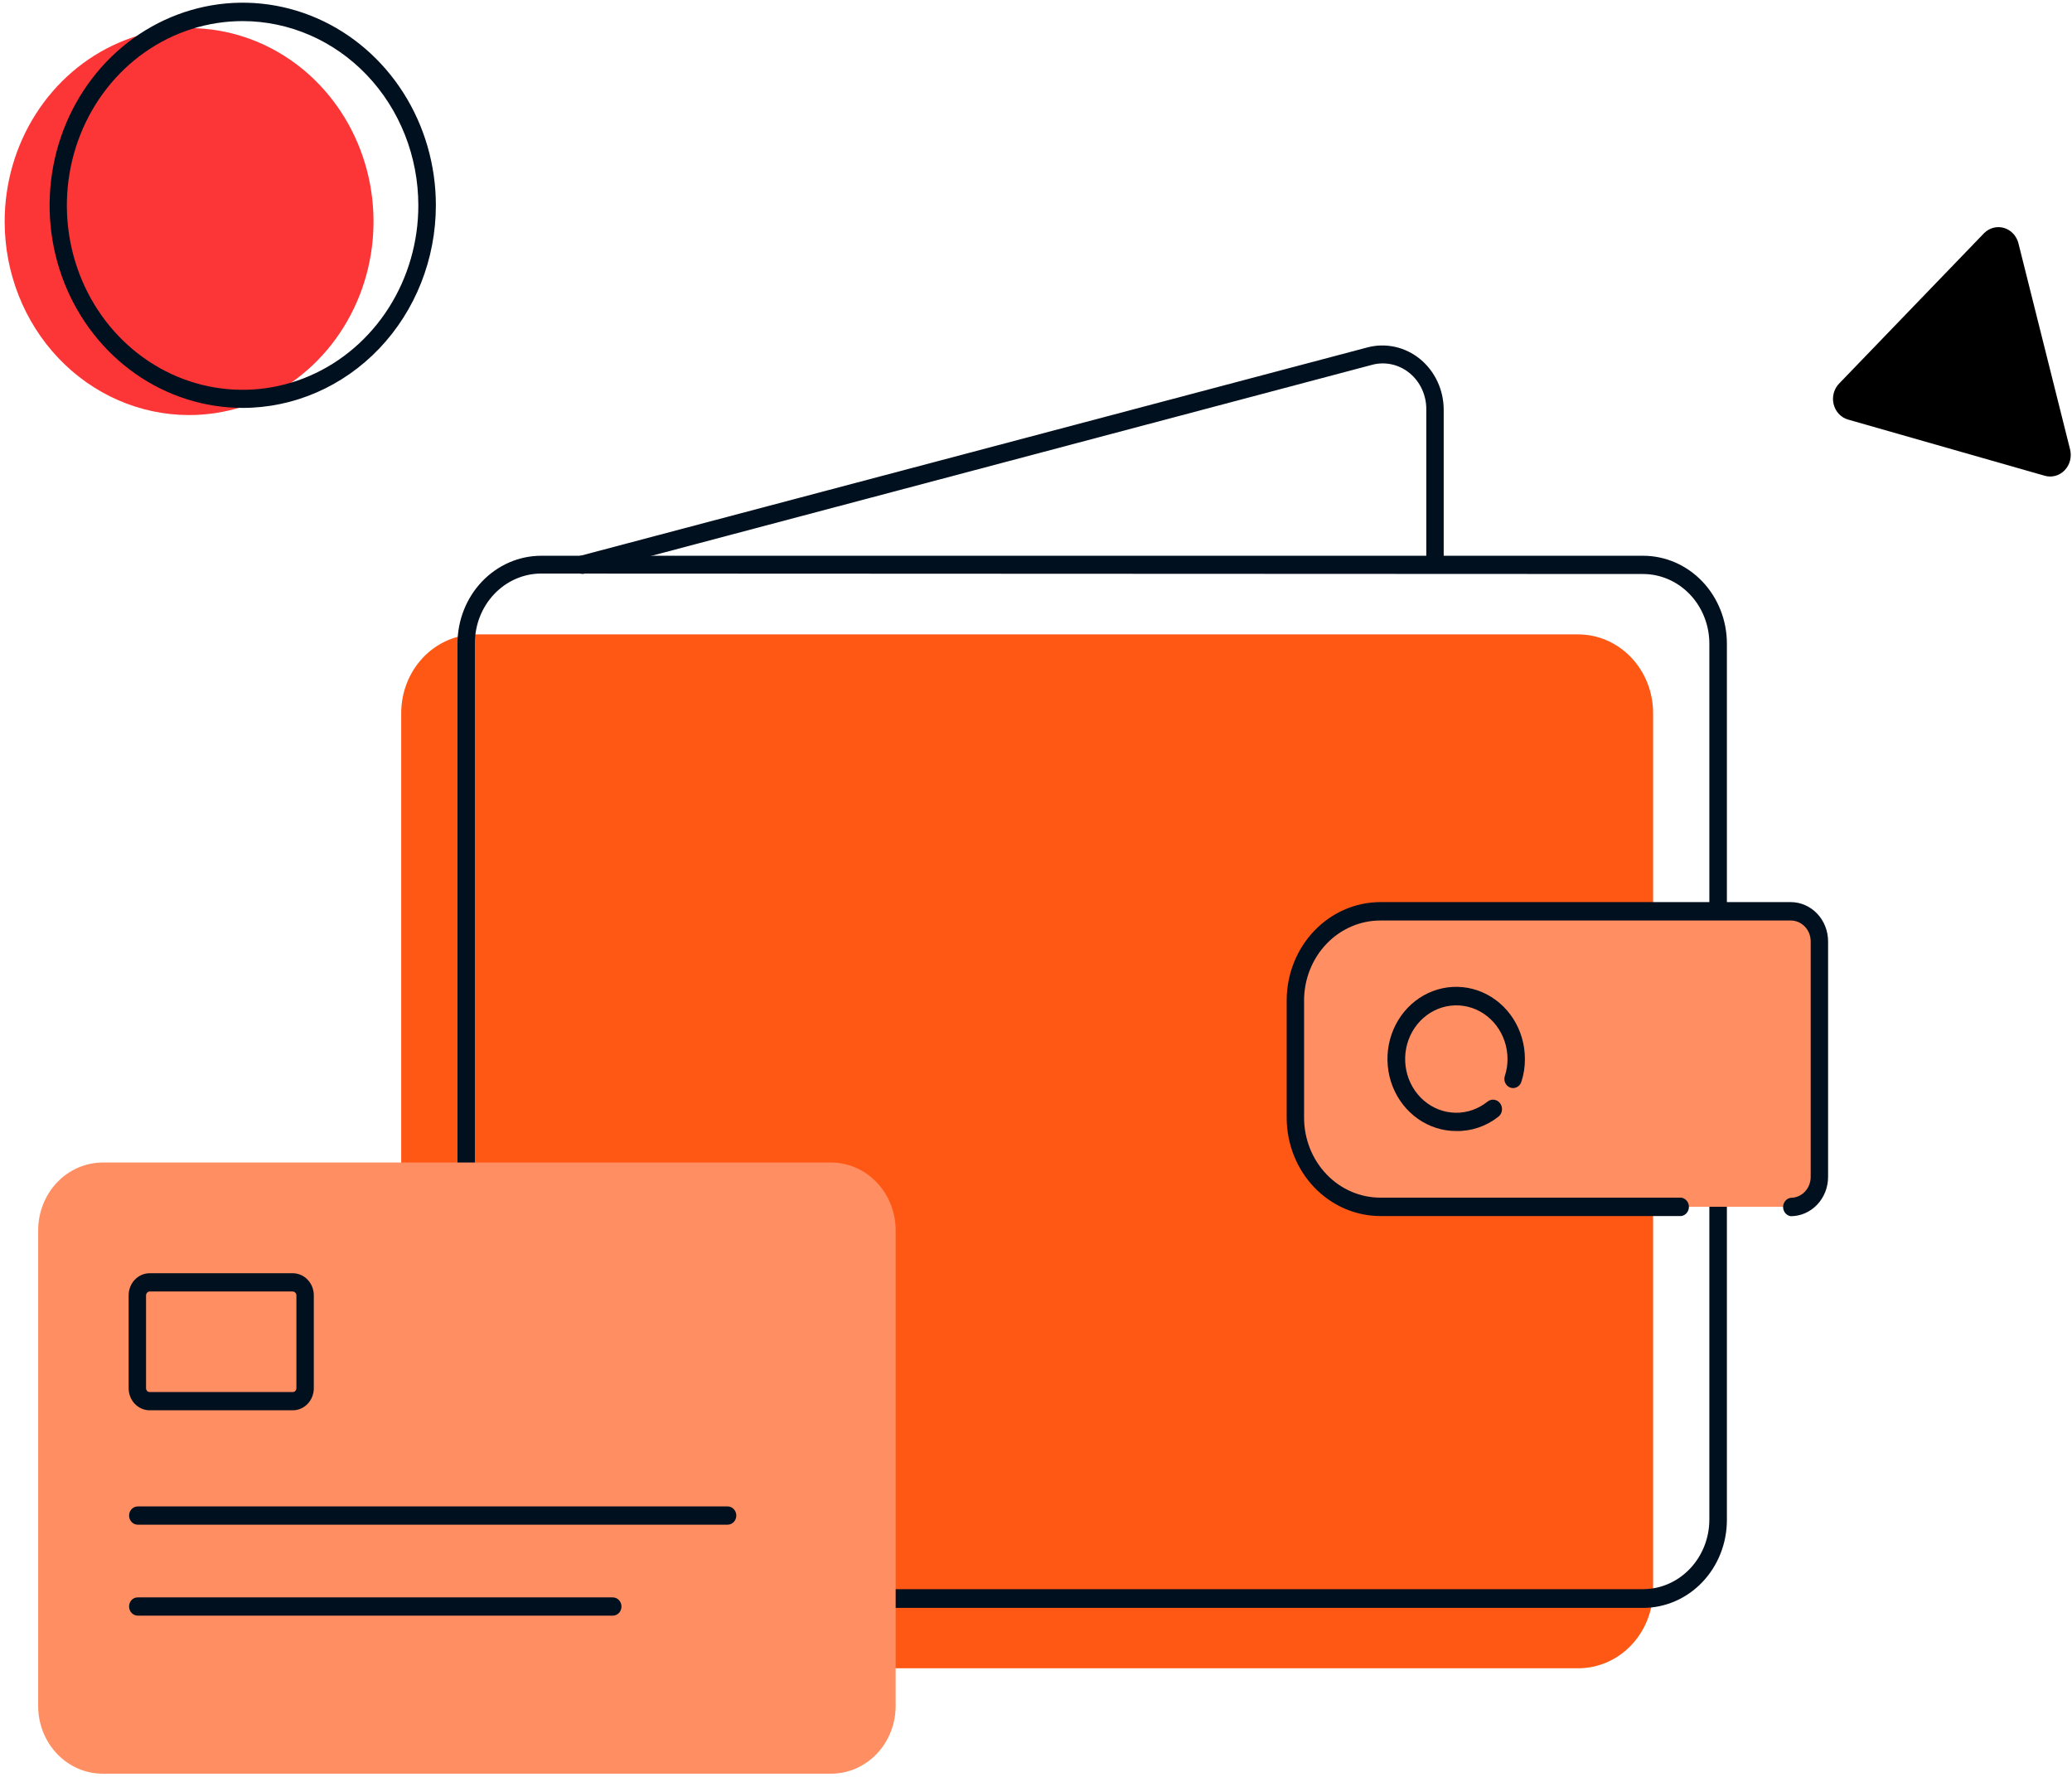 <svg width="351" height="301" viewBox="0 0 351 301" fill="none" xmlns="http://www.w3.org/2000/svg">
<path d="M267.337 282.599H80.666C77.298 282.599 74.068 281.196 71.687 278.697C69.305 276.199 67.967 272.811 67.967 269.278V120.811C67.964 119.06 68.29 117.324 68.927 115.705C69.564 114.086 70.498 112.615 71.678 111.375C72.857 110.135 74.258 109.152 75.801 108.48C77.343 107.809 78.996 107.464 80.666 107.464H267.337C269.007 107.464 270.66 107.809 272.202 108.48C273.745 109.152 275.146 110.135 276.325 111.375C277.505 112.615 278.439 114.086 279.076 115.705C279.713 117.324 280.039 119.06 280.036 120.811V269.278C280.039 271.028 279.713 272.762 279.076 274.38C278.439 275.997 277.503 277.467 276.324 278.705C275.144 279.943 273.743 280.924 272.2 281.592C270.658 282.26 269.006 282.603 267.337 282.599Z" fill="#FF5714"/>
<path d="M278.342 272.37H91.671C87.914 272.363 84.313 270.795 81.657 268.008C79 265.221 77.505 261.444 77.499 257.503V109.036C77.499 105.09 78.991 101.306 81.648 98.514C84.305 95.722 87.91 94.149 91.671 94.143H278.342C282.107 94.143 285.718 95.712 288.381 98.505C291.043 101.298 292.539 105.086 292.539 109.036V257.503C292.532 261.448 291.034 265.23 288.372 268.017C285.71 270.804 282.103 272.37 278.342 272.37ZM91.671 97.157C88.692 97.164 85.837 98.41 83.732 100.623C81.628 102.835 80.446 105.833 80.446 108.958V257.425C80.452 260.546 81.637 263.537 83.741 265.744C85.844 267.951 88.696 269.194 91.671 269.201H278.342C281.317 269.194 284.168 267.951 286.272 265.744C288.376 263.537 289.56 260.546 289.567 257.425V109.036C289.567 105.91 288.385 102.913 286.281 100.7C284.176 98.488 281.321 97.241 278.342 97.235L91.671 97.157Z" fill="#01101E"/>
<path d="M304.451 204.424H230.593C229.125 204.435 227.671 204.14 226.312 203.558C224.954 202.976 223.719 202.118 222.678 201.033C221.636 199.948 220.81 198.658 220.247 197.237C219.683 195.816 219.393 194.292 219.393 192.752V166.058C219.393 164.523 219.681 163.003 220.242 161.585C220.803 160.167 221.624 158.88 222.66 157.795C223.696 156.711 224.925 155.852 226.278 155.267C227.631 154.682 229.081 154.382 230.544 154.386H304.377C305.37 154.386 306.322 154.798 307.026 155.531C307.73 156.265 308.129 157.261 308.135 158.302V200.534C308.142 201.044 308.051 201.551 307.868 202.025C307.686 202.498 307.415 202.929 307.072 203.291C306.729 203.653 306.32 203.94 305.87 204.135C305.42 204.329 304.938 204.428 304.451 204.424Z" fill="#FF8F62"/>
<path d="M246.678 191.592C244.376 191.592 242.125 190.876 240.21 189.534C238.296 188.192 236.804 186.285 235.922 184.053C235.041 181.821 234.811 179.366 235.26 176.996C235.709 174.627 236.818 172.451 238.446 170.743C240.074 169.035 242.149 167.872 244.407 167.4C246.666 166.929 249.006 167.171 251.134 168.095C253.261 169.02 255.08 170.585 256.359 172.594C257.638 174.602 258.321 176.964 258.321 179.379C258.333 180.712 258.125 182.037 257.707 183.296C257.573 183.682 257.299 183.996 256.944 184.17C256.59 184.344 256.184 184.363 255.816 184.223C255.447 184.083 255.148 183.795 254.982 183.423C254.816 183.051 254.798 182.625 254.931 182.239C255.233 181.319 255.383 180.352 255.373 179.379C255.369 177.325 254.702 175.333 253.481 173.728C252.26 172.122 250.557 170.997 248.649 170.536C246.741 170.075 244.741 170.305 242.973 171.189C241.206 172.072 239.775 173.557 238.915 175.402C238.055 177.247 237.815 179.343 238.234 181.349C238.654 183.356 239.709 185.154 241.226 186.451C242.744 187.748 244.636 188.469 246.594 188.495C248.551 188.521 250.46 187.851 252.008 186.594C252.17 186.469 252.353 186.378 252.548 186.327C252.742 186.276 252.945 186.266 253.143 186.297C253.341 186.328 253.532 186.4 253.704 186.508C253.876 186.617 254.026 186.76 254.145 186.929C254.265 187.098 254.351 187.29 254.4 187.494C254.448 187.698 254.458 187.911 254.428 188.119C254.399 188.327 254.33 188.527 254.227 188.708C254.123 188.888 253.987 189.045 253.826 189.17C251.767 190.791 249.252 191.644 246.678 191.592Z" fill="#01101E"/>
<path d="M303.368 206.021C303.007 205.972 302.675 205.787 302.434 205.5C302.194 205.213 302.061 204.844 302.061 204.462C302.061 204.08 302.194 203.711 302.434 203.424C302.675 203.137 303.007 202.952 303.368 202.903C304.26 202.903 305.116 202.531 305.747 201.869C306.378 201.207 306.733 200.31 306.733 199.373V159.461C306.733 158.525 306.378 157.627 305.747 156.965C305.116 156.303 304.26 155.931 303.368 155.931H233.833C230.411 155.931 227.128 157.355 224.706 159.891C222.284 162.428 220.92 165.868 220.913 169.458V189.35C220.92 192.94 222.284 196.381 224.706 198.917C227.128 201.453 230.411 202.878 233.833 202.878H284.799C285.16 202.926 285.492 203.112 285.733 203.399C285.973 203.685 286.106 204.054 286.106 204.436C286.106 204.819 285.973 205.188 285.733 205.474C285.492 205.761 285.16 205.947 284.799 205.995H233.833C229.627 205.989 225.595 204.233 222.62 201.113C219.646 197.993 217.972 193.763 217.966 189.35V169.458C217.972 165.046 219.646 160.816 222.62 157.696C225.595 154.576 229.627 152.82 233.833 152.813H303.368C305.044 152.82 306.65 153.523 307.833 154.769C309.016 156.015 309.68 157.702 309.68 159.461V199.373C309.68 201.132 309.016 202.819 307.833 204.065C306.65 205.311 305.044 206.014 303.368 206.021Z" fill="#01101E"/>
<path d="M98.593 97.209C98.236 97.207 97.891 97.069 97.624 96.82C97.357 96.572 97.185 96.23 97.14 95.858C97.095 95.487 97.18 95.11 97.379 94.8C97.579 94.489 97.879 94.265 98.225 94.169L231.67 58.843C233.198 58.445 234.792 58.416 236.332 58.759C237.873 59.102 239.318 59.807 240.56 60.822C241.802 61.837 242.808 63.135 243.502 64.618C244.196 66.101 244.559 67.73 244.565 69.381V95.612C244.565 96.022 244.41 96.415 244.133 96.705C243.857 96.995 243.482 97.158 243.091 97.158C242.7 97.158 242.325 96.995 242.049 96.705C241.773 96.415 241.617 96.022 241.617 95.612V69.33C241.623 68.147 241.37 66.978 240.877 65.914C240.385 64.85 239.666 63.918 238.776 63.191C237.886 62.465 236.849 61.962 235.745 61.721C234.641 61.481 233.499 61.51 232.407 61.806L99.035 97.158C98.895 97.219 98.742 97.237 98.593 97.209Z" fill="#01101E"/>
<path d="M140.794 300.456H17.395C14.496 300.456 11.716 299.248 9.666 297.098C7.616 294.947 6.465 292.031 6.465 288.99V208.392C6.471 205.353 7.625 202.44 9.673 200.292C11.722 198.143 14.498 196.933 17.395 196.926H140.794C143.691 196.933 146.468 198.143 148.516 200.292C150.564 202.44 151.718 205.353 151.725 208.392V288.99C151.725 292.031 150.573 294.947 148.523 297.098C146.473 299.248 143.693 300.456 140.794 300.456Z" fill="#FF8F62"/>
<path d="M49.671 238.899H25.355C24.41 238.899 23.504 238.505 22.836 237.805C22.168 237.104 21.793 236.154 21.793 235.163V219.445C21.79 218.952 21.88 218.464 22.057 218.007C22.235 217.551 22.496 217.136 22.828 216.786C23.159 216.437 23.552 216.159 23.986 215.97C24.42 215.781 24.885 215.683 25.355 215.683H49.597C50.067 215.683 50.532 215.781 50.966 215.97C51.4 216.159 51.793 216.437 52.124 216.786C52.455 217.136 52.717 217.551 52.895 218.007C53.072 218.464 53.162 218.952 53.159 219.445V235.163C53.159 236.14 52.794 237.079 52.142 237.778C51.49 238.476 50.603 238.879 49.671 238.899ZM25.355 218.775C25.189 218.782 25.033 218.855 24.919 218.98C24.804 219.105 24.74 219.272 24.741 219.445V235.163C24.741 235.333 24.805 235.497 24.92 235.618C25.035 235.739 25.192 235.807 25.355 235.807H49.597C49.76 235.807 49.916 235.739 50.032 235.618C50.147 235.497 50.211 235.333 50.211 235.163V219.445C50.211 219.272 50.148 219.105 50.033 218.98C49.919 218.855 49.762 218.782 49.597 218.775H25.355Z" fill="#01101E"/>
<path d="M123.258 258.276H23.34C22.949 258.276 22.574 258.113 22.297 257.823C22.021 257.533 21.866 257.14 21.866 256.73C21.866 256.32 22.021 255.927 22.297 255.637C22.574 255.347 22.949 255.184 23.34 255.184H123.258C123.649 255.184 124.023 255.347 124.3 255.637C124.576 255.927 124.731 256.32 124.731 256.73C124.731 257.14 124.576 257.533 124.3 257.823C124.023 258.113 123.649 258.276 123.258 258.276Z" fill="#01101E"/>
<path d="M103.805 273.684H23.34C22.949 273.684 22.574 273.521 22.298 273.232C22.021 272.942 21.866 272.548 21.866 272.138C21.863 271.934 21.898 271.732 21.971 271.543C22.044 271.353 22.153 271.182 22.29 271.037C22.428 270.893 22.591 270.779 22.772 270.703C22.952 270.627 23.145 270.589 23.34 270.592H103.805C104.196 270.592 104.571 270.755 104.847 271.045C105.123 271.335 105.279 271.728 105.279 272.138C105.279 272.548 105.123 272.942 104.847 273.232C104.571 273.521 104.196 273.684 103.805 273.684Z" fill="#01101E"/>
<path d="M31.959 70.309C38.142 70.324 44.189 68.415 49.337 64.823C54.484 61.231 58.5 56.117 60.876 50.13C63.252 44.142 63.882 37.55 62.684 31.187C61.487 24.824 58.517 18.977 54.151 14.386C49.785 9.794 44.218 6.665 38.155 5.394C32.093 4.123 25.807 4.768 20.094 7.246C14.381 9.725 9.497 13.925 6.061 19.317C2.624 24.708 0.79 31.048 0.79 37.534C0.79 46.213 4.072 54.538 9.915 60.682C15.758 66.826 23.686 70.288 31.959 70.309Z" fill="#FC3637"/>
<path d="M41.12 69.098C34.65 69.098 28.324 67.085 22.944 63.314C17.564 59.543 13.37 54.182 10.894 47.911C8.418 41.64 7.77 34.739 9.032 28.081C10.295 21.424 13.411 15.308 17.986 10.508C22.562 5.709 28.391 2.44 34.738 1.115C41.084 -0.209 47.662 0.471 53.641 3.068C59.619 5.666 64.728 10.065 68.323 15.709C71.918 21.353 73.837 27.989 73.837 34.777C73.831 43.877 70.382 52.603 64.247 59.038C58.113 65.473 49.795 69.091 41.12 69.098ZM41.12 3.574C35.231 3.569 29.472 5.396 24.572 8.826C19.673 12.256 15.854 17.133 13.598 22.84C11.341 28.547 10.75 34.829 11.898 40.889C13.045 46.949 15.881 52.516 20.046 56.885C24.211 61.254 29.517 64.229 35.294 65.433C41.071 66.637 47.059 66.017 52.499 63.65C57.94 61.283 62.589 57.276 65.858 52.137C69.127 46.997 70.87 40.956 70.865 34.777C70.859 26.503 67.723 18.571 62.146 12.72C56.569 6.87 49.007 3.581 41.12 3.574Z" fill="#01101E"/>
<path d="M336.135 39.467L311.573 64.95C311.13 65.397 310.808 65.961 310.641 66.582C310.474 67.203 310.468 67.859 310.623 68.484C310.778 69.108 311.088 69.678 311.523 70.135C311.958 70.592 312.501 70.919 313.096 71.082L346.377 80.59C346.968 80.761 347.591 80.765 348.184 80.602C348.777 80.44 349.319 80.116 349.754 79.664C350.19 79.213 350.505 78.648 350.666 78.028C350.828 77.408 350.831 76.754 350.676 76.133L341.907 41.142C341.741 40.536 341.429 39.985 341.002 39.541C340.575 39.098 340.047 38.777 339.468 38.609C338.889 38.441 338.278 38.432 337.695 38.582C337.111 38.732 336.574 39.037 336.135 39.467Z" fill="black"/>
</svg>
